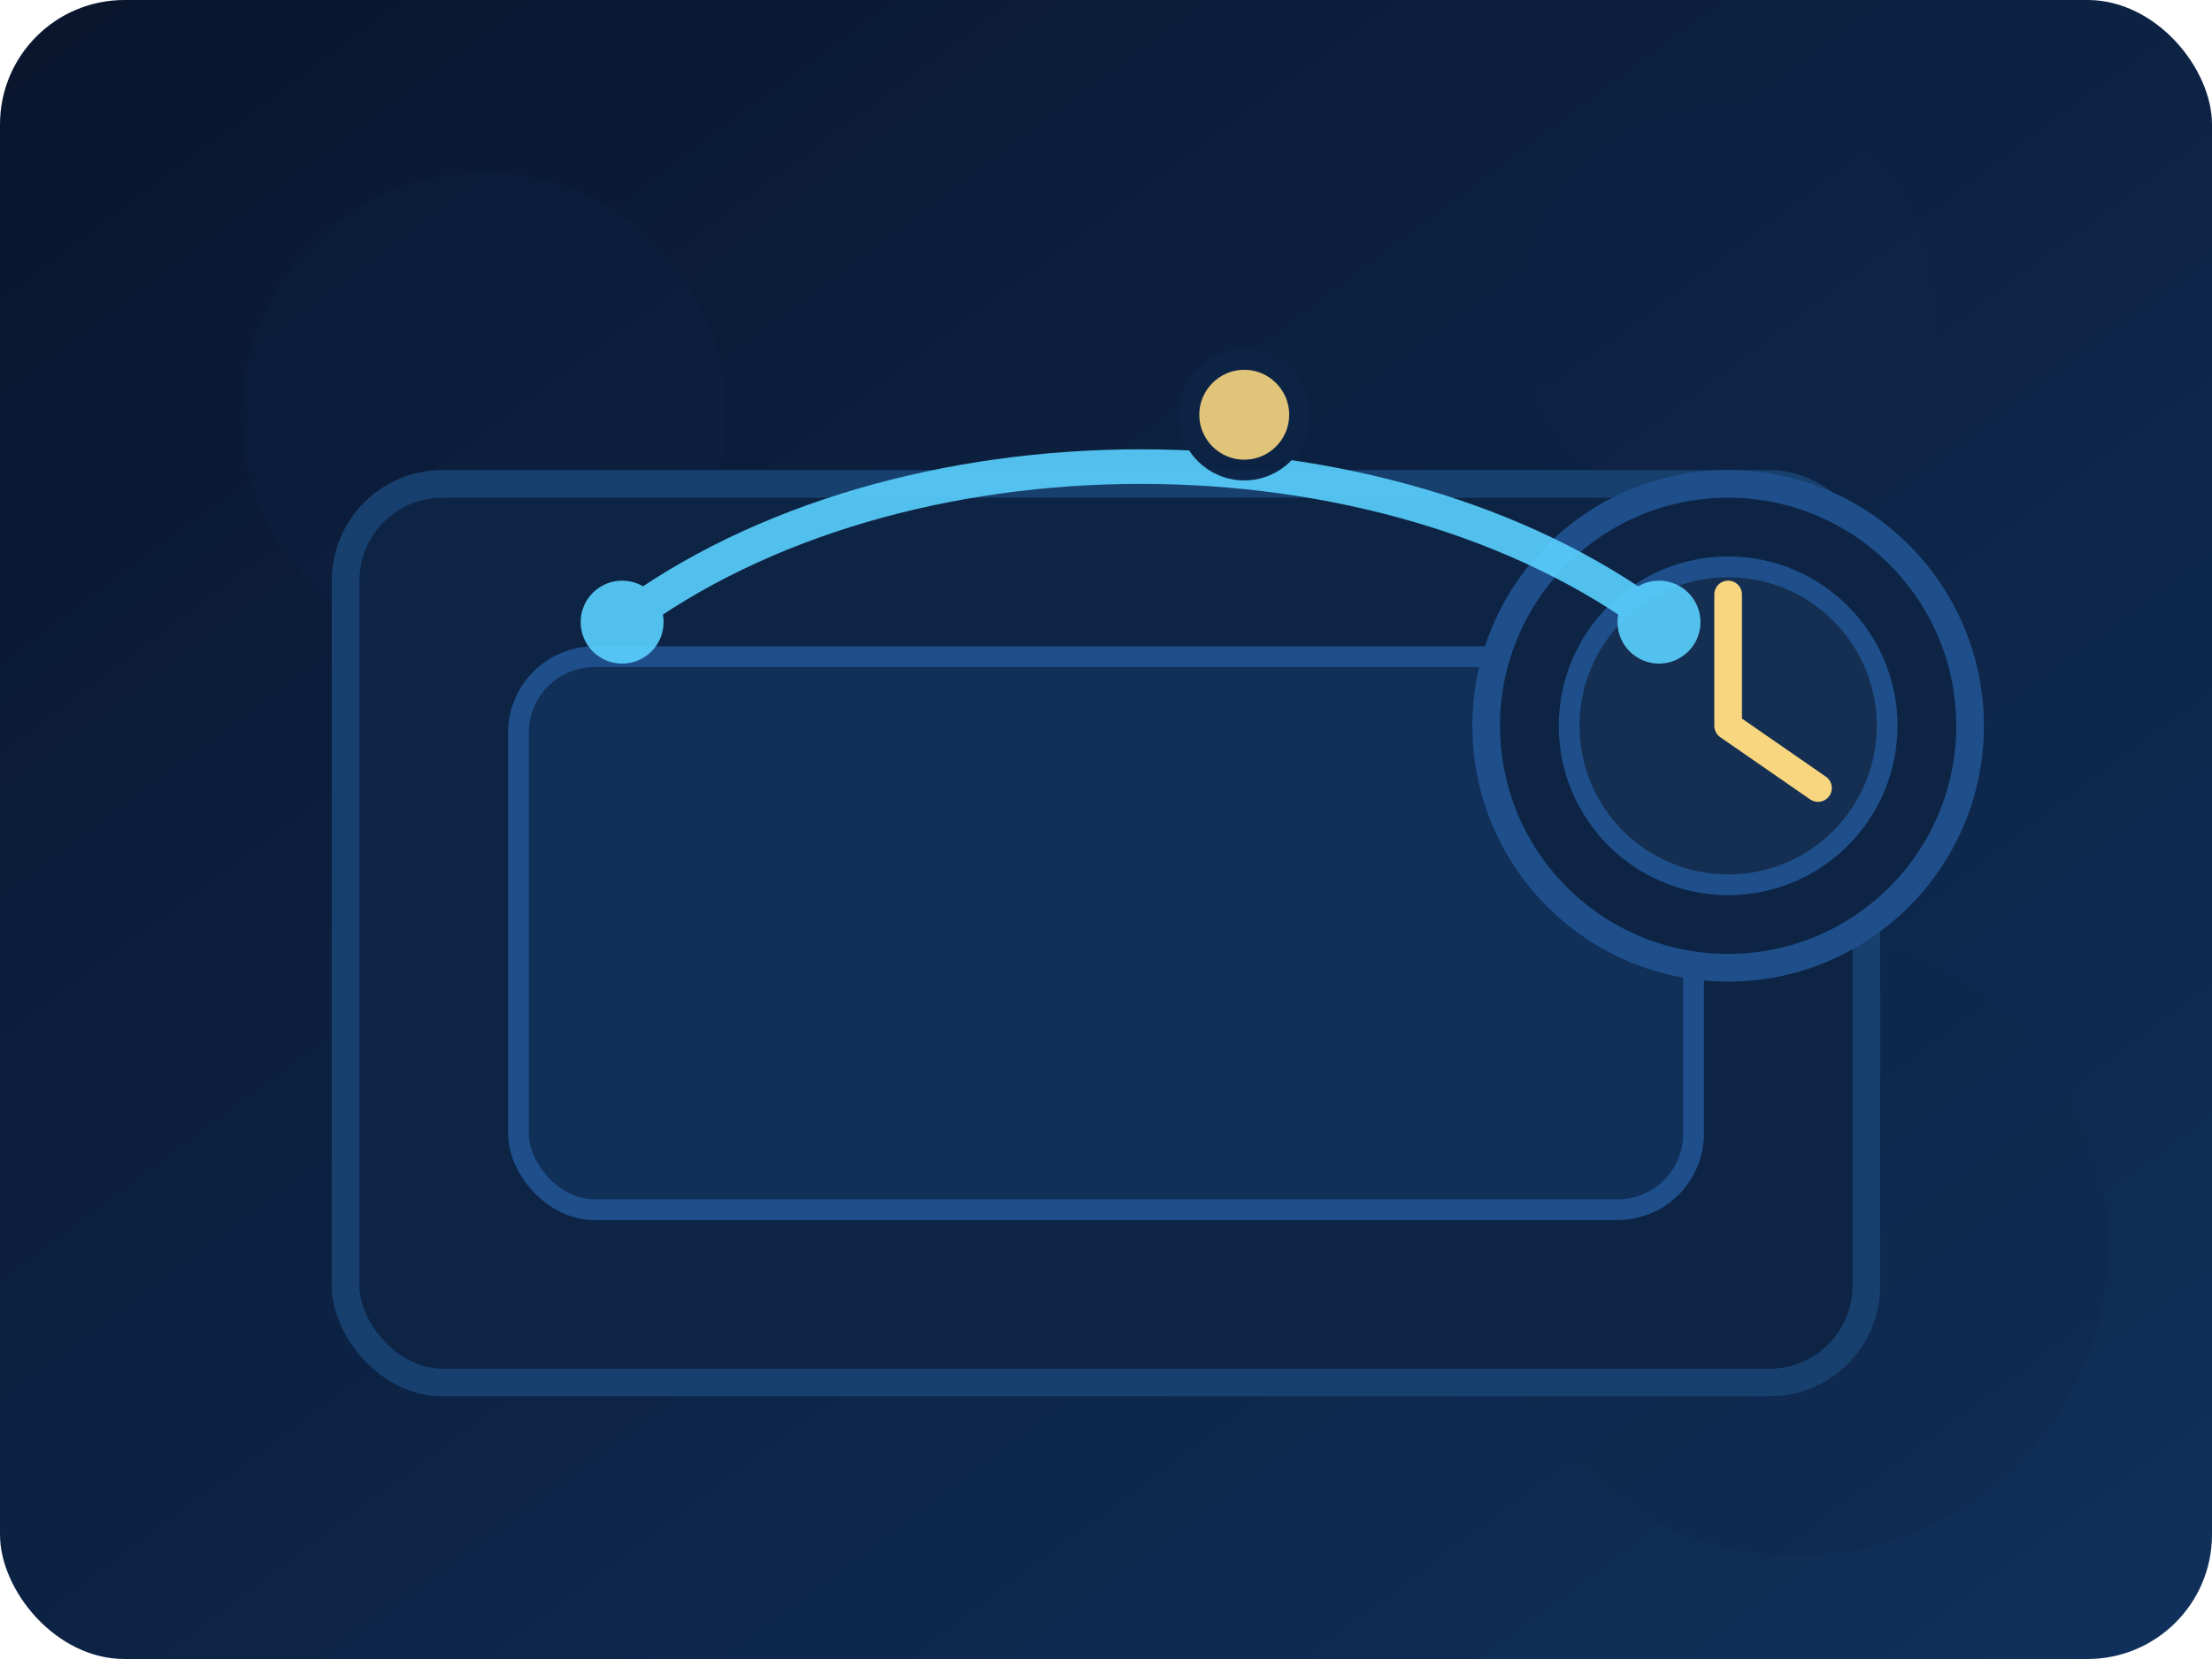<svg xmlns="http://www.w3.org/2000/svg" viewBox="0 0 640 480" role="img" aria-labelledby="title desc">
  <title id="title">Illustration stage intensif</title>
  <desc id="desc">Court de tennis stylisé avec chronomètre et trajectoires dynamiques.</desc>
  <defs>
    <linearGradient id="bg" x1="0%" y1="0%" x2="100%" y2="100%">
      <stop offset="0%" stop-color="#09152d"/>
      <stop offset="100%" stop-color="#10305b"/>
    </linearGradient>
    <linearGradient id="line" x1="0" y1="0" x2="1" y2="0">
      <stop offset="0" stop-color="#f7d67f"/>
      <stop offset="1" stop-color="#f4c145"/>
    </linearGradient>
  </defs>
  <rect width="640" height="480" rx="36" fill="url(#bg)"/>
  <g opacity="0.25" fill="#0f2548">
    <circle cx="140" cy="120" r="70"/>
    <circle cx="500" cy="90" r="60"/>
    <circle cx="520" cy="360" r="90"/>
  </g>
  <g transform="translate(70 80)">
    <rect x="30" y="60" width="440" height="260" rx="28" fill="#0d2445" stroke="#17406e" stroke-width="8"/>
    <rect x="80" y="110" width="340" height="160" rx="22" fill="#102f59" stroke="#1e4f8a" stroke-width="6"/>
    <path d="M80 190h340" stroke="url(#line)" stroke-width="6" stroke-linecap="round"/>
    <path d="M250 110v160" stroke="url(#line)" stroke-width="6" stroke-linecap="round"/>
    <g transform="translate(360 60)">
      <circle cx="70" cy="70" r="70" fill="#0d2445" stroke="#1e4f8a" stroke-width="8"/>
      <circle cx="70" cy="70" r="46" fill="#152f52" stroke="#1e4f8a" stroke-width="6"/>
      <path d="M70 32v38l26 18" fill="none" stroke="#f7d67f" stroke-width="8" stroke-linecap="round" stroke-linejoin="round"/>
    </g>
    <g transform="translate(110 40)" opacity="0.9">
      <path d="M0 60c80-60 220-60 300 0" fill="none" stroke="#5ad0ff" stroke-width="10" stroke-linecap="round"/>
      <circle cx="0" cy="60" r="12" fill="#5ad0ff"/>
      <circle cx="300" cy="60" r="12" fill="#5ad0ff"/>
      <circle cx="180" cy="0" r="16" fill="#f7d67f" stroke="#0d2445" stroke-width="6"/>
    </g>
  </g>
</svg>
